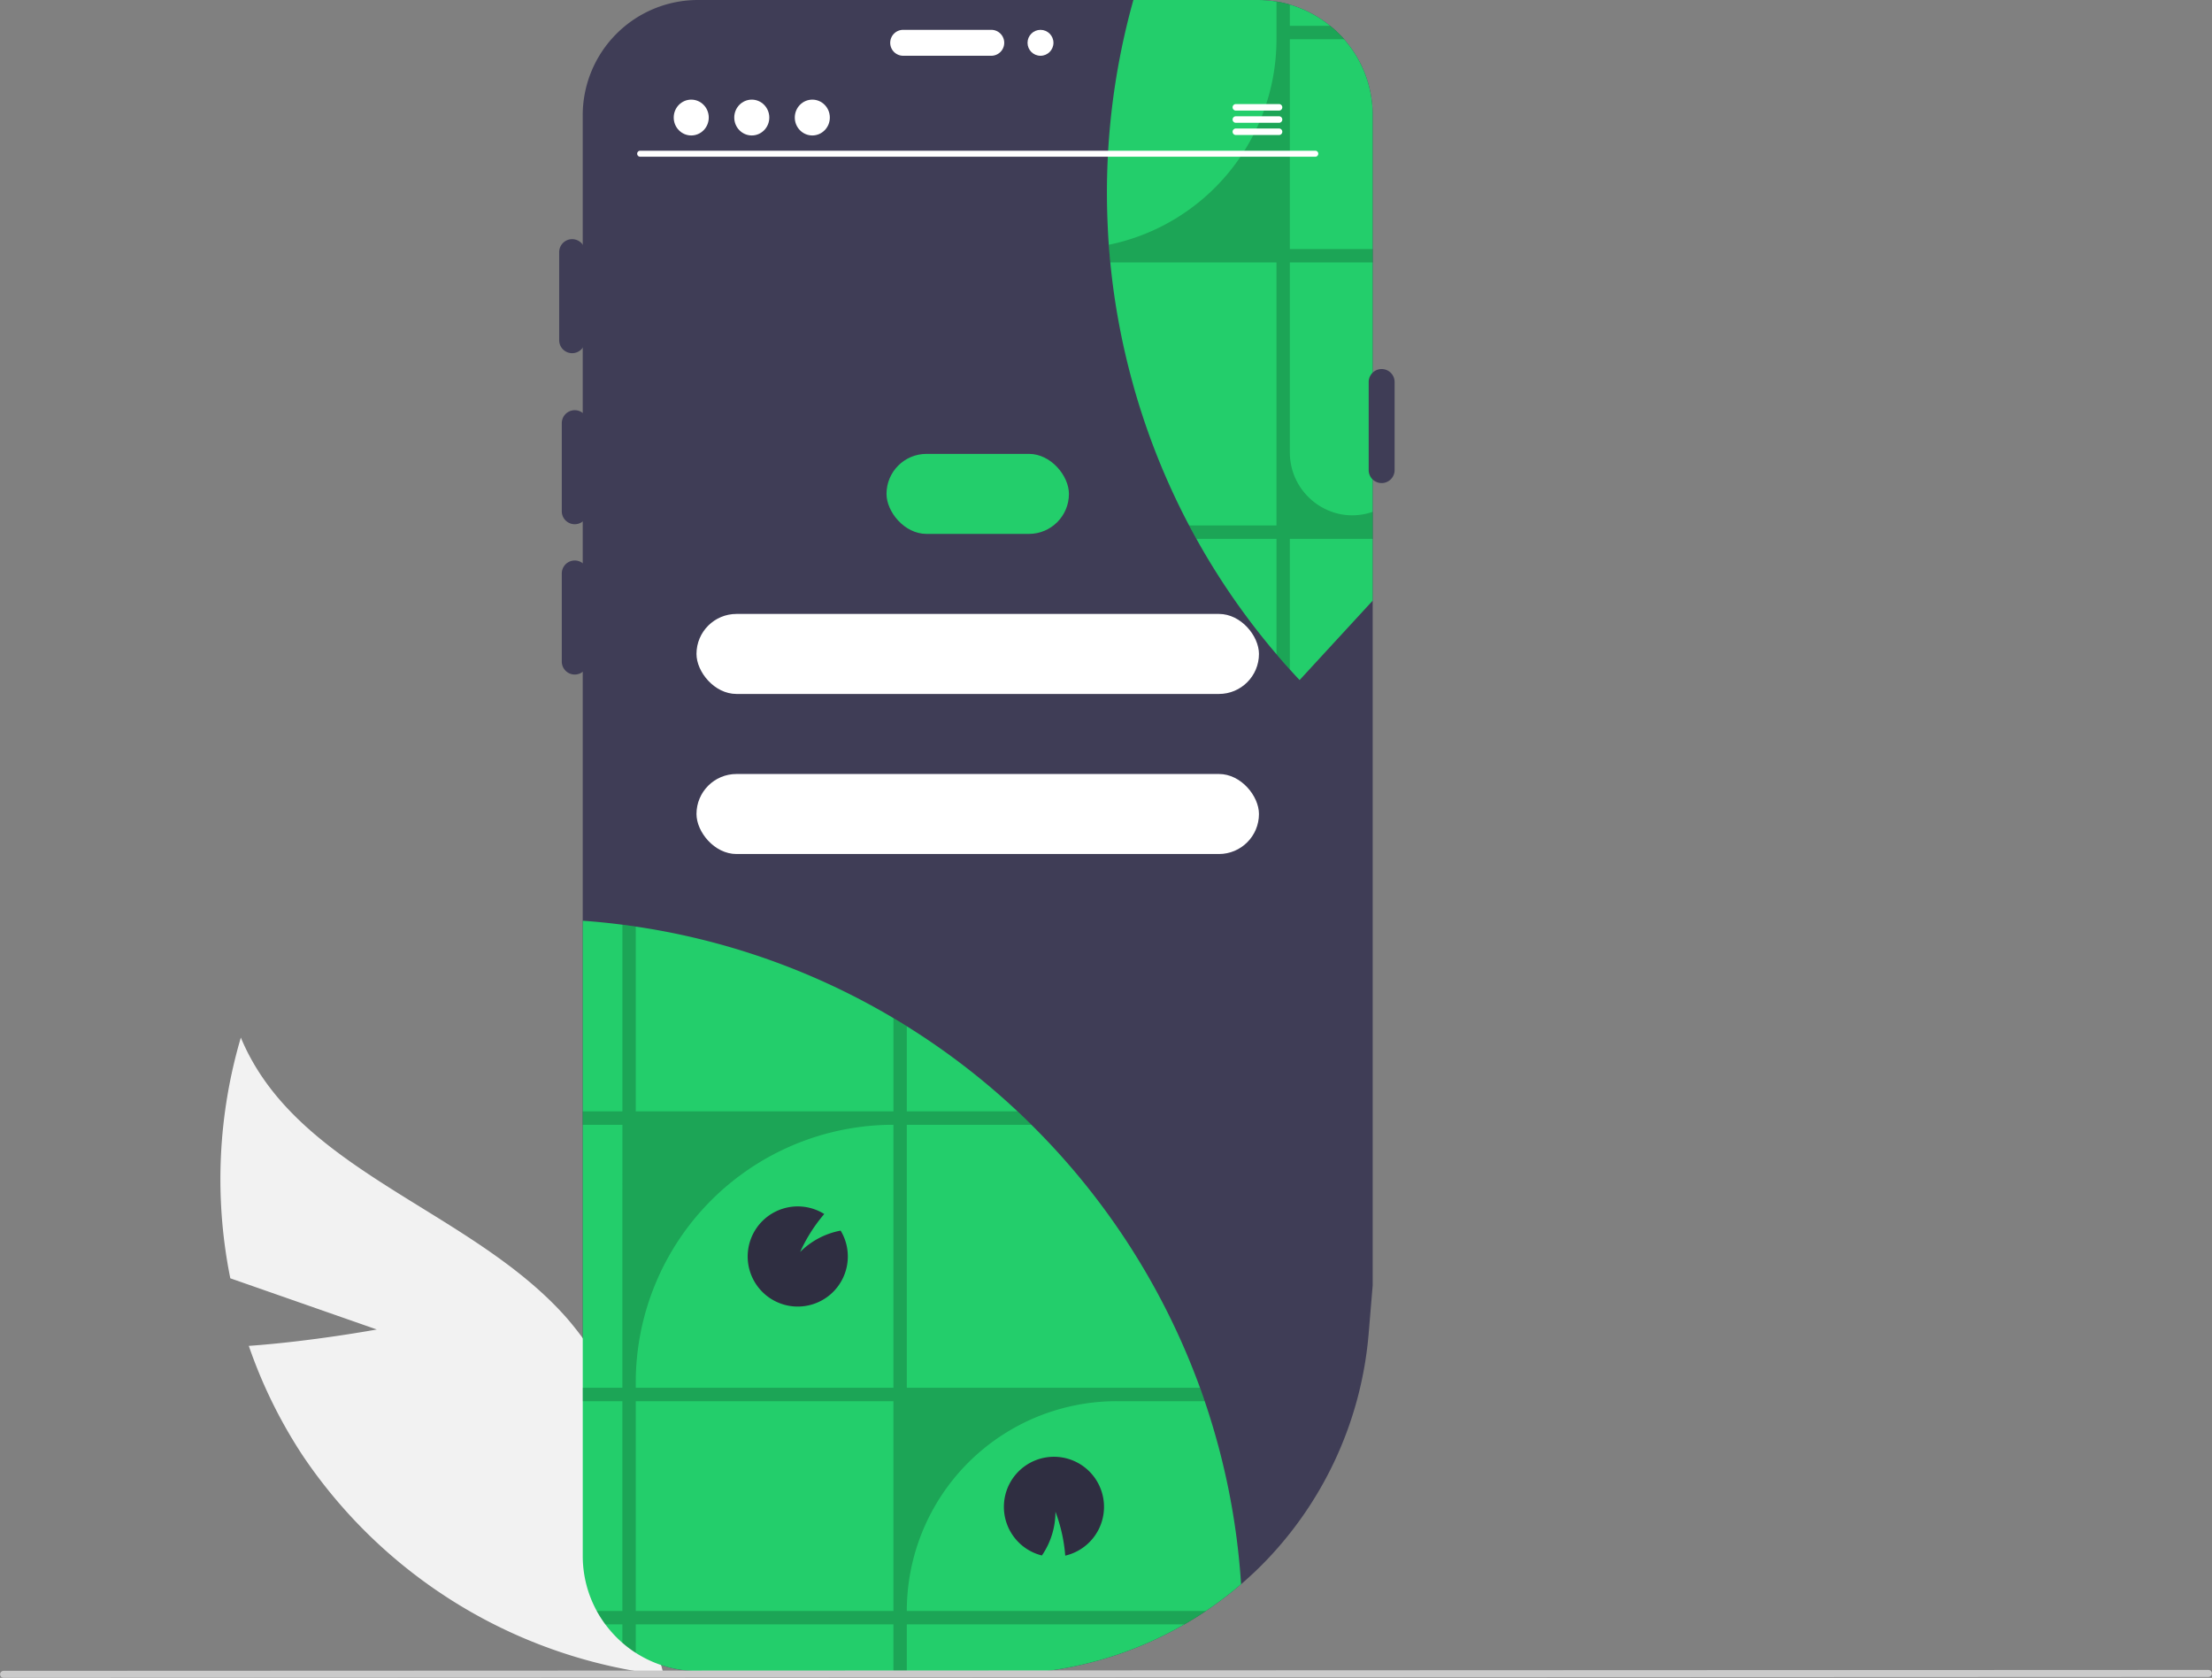 <svg id="Component_1_1" data-name="Component 1 – 1" xmlns="http://www.w3.org/2000/svg" width="751.131" height="569.602" viewBox="0 0 751.131 569.602">
  <rect x="0" y="0" width="751.131" height="569.602" fill="#808080" stroke="none"/>
  <path id="Path_1" data-name="Path 1" d="M690.56,204.26V601.49l-1.38,16.54a126.311,126.311,0,0,1-34.47,76.58q-4.23,4.425-8.85,8.38a123.2,123.2,0,0,1-11.94,9.09c-2.38,1.6-4.82,3.11-7.3,4.54a126,126,0,0,1-46.87,15.85H461.39a38.928,38.928,0,0,1-25.62-9.59,39.51,39.51,0,0,1-8.7-10.8,38.9,38.9,0,0,1-4.76-18.69V204.26a39.14,39.14,0,0,1,39.09-39.09H651.48c.45,0,.89.01,1.34.02.29.01.58.02.87.05.39.01.78.04,1.16.08.49.03.97.08,1.45.14.44.06.88.12,1.32.19.09.01.17.03.26.04.56.09,1.12.19,1.67.31s1.11.24,1.65.38c.39.1.79.21,1.18.32.01,0,.03.01.04.01,1.15.34,2.29.73,3.41,1.18.35.13.7.28,1.04.43l.15.06c.28.12.55.24.82.37.81.37,1.61.78,2.4,1.21a40.161,40.161,0,0,1,3.77,2.36c.39.27.77.56,1.14.85.31.23.62.47.92.73a.305.305,0,0,1,.07.05c.04.03.08.07.12.1.27.21.53.43.78.65.49.42.97.86,1.44,1.31.13.12.26.24.39.37s.25.25.38.38.25.25.37.37a1.89,1.89,0,0,1,.2.2c.36.38.71.77,1.05,1.16.43.49.85.99,1.24,1.5.34.42.66.84.97,1.27.29.39.56.78.83,1.18a3.274,3.274,0,0,1,.2.31c.28.41.54.83.8,1.25.65,1.06,1.24,2.16,1.78,3.27.2.42.39.83.57,1.25.23.51.44,1.02.64,1.53.08.19.15.39.22.58.11.29.21.58.31.87.11.32.22.65.32.97l.24.78c.14.47.26.93.38,1.4.07.28.14.56.2.85a39.071,39.071,0,0,1,.91,6.21c.01.26.03.51.04.77C690.55,203.07,690.56,203.66,690.56,204.26Z" transform="translate(-224.434 -165.17)" fill="#3f3d56"/>
  <path id="Path_2" data-name="Path 2" d="M690.56,204.26V369.08l-24.82,26.96q-1.68-1.77-3.31-3.59-2.325-2.55-4.54-5.18c-.39-.45-.76-.89-1.14-1.34-.99-1.16-1.95-2.34-2.91-3.53a240.771,240.771,0,0,1-23.15-34.3c-.84-1.51-1.66-3.02-2.47-4.55a240.351,240.351,0,0,1-17.71-43.28c-.51-1.69-1-3.4-1.46-5.11a240.721,240.721,0,0,1-7.59-40.89c-.19-1.95-.36-3.89-.5-5.84,0-.05-.01-.11-.01-.16-.16-2.12-.27-4.24-.37-6.38a242.311,242.311,0,0,1,8.72-76.72h42.18c.45,0,.89.01,1.34.02.29.01.58.02.87.05.39.01.78.04,1.16.08.49.03.97.08,1.45.14.44.06.88.12,1.32.19.09.01.17.03.26.04h.01c.56.09,1.12.19,1.67.31s1.11.24,1.65.38c.39.1.79.21,1.18.32.01,0,.03.01.04.01,1.15.34,2.28.73,3.4,1.18.35.13.7.28,1.04.43l.15.06c.28.12.55.24.82.37.81.37,1.61.78,2.4,1.21a40.161,40.161,0,0,1,3.77,2.36c.39.27.77.56,1.14.85.31.23.62.47.92.73a.305.305,0,0,1,.07.05h.01c.18.15.36.3.53.45.12.1.25.2.36.3.17.14.33.29.5.43.08.07.16.14.23.21.24.22.47.44.71.67.13.12.26.24.39.37s.25.25.38.38.25.25.37.37l.01.01a.855.855,0,0,1,.19.19c.36.38.71.77,1.05,1.16.43.49.85.99,1.24,1.5.34.42.66.84.97,1.27.29.39.56.78.83,1.18a3.274,3.274,0,0,1,.2.31c.28.41.54.83.8,1.25.65,1.06,1.24,2.16,1.78,3.27.2.42.39.83.57,1.25.23.51.44,1.02.64,1.53.08.19.15.39.22.58.11.29.21.58.31.87.11.32.22.65.32.97l.24.78c.14.47.26.93.38,1.4.07.28.14.56.2.85a39.071,39.071,0,0,1,.91,6.21c.01.26.03.51.04.77C690.55,203.07,690.56,203.66,690.56,204.26Z" transform="translate(-224.434 -165.17)" fill="#23ce6b"/>
  <path id="Path_3" data-name="Path 3" d="M690.57,254.27v-4.56H662.43V178.49h18.45c-.34-.39-.69-.78-1.05-1.16h-.01a.856.856,0,0,0-.19-.19v-.01h-.01c-.12-.12-.24-.25-.37-.37a4.443,4.443,0,0,0-.37-.38h-.01c-.13-.13-.26-.25-.39-.37-.24-.23-.47-.45-.71-.67-.07-.07-.15-.14-.23-.21-.17-.14-.33-.29-.5-.43-.11-.1-.24-.2-.36-.3-.17-.15-.35-.3-.53-.45H662.43v-7.24c-.01,0-.03-.01-.04-.01-.39-.11-.79-.22-1.18-.32-.54-.14-1.1-.27-1.65-.38s-1.11-.22-1.67-.31v12.8a71.234,71.234,0,0,1-56.933,69.779,1.256,1.256,0,0,0,0,.161c.14,1.95.31,3.89.5,5.84h56.43v89.28H628.22c.81,1.53,1.63,3.04,2.47,4.55h27.2v39.17q2.22,2.625,4.54,5.18V348.1h28.14v-9.18h-.01c-.09.03-.17.06-.26.09-13.71,4.61-27.87-5.79-27.87-20.26V254.27Z" transform="translate(-224.434 -165.17)" opacity="0.2"/>
  <path id="Path_4" data-name="Path 4" d="M352.382,616.513,302.64,599.134a170.006,170.006,0,0,1,3.577-81.72c18.87,45.43,77.726,58.131,110.4,94.9a102.259,102.259,0,0,1,23.7,85.409l9.524,36.136a171.354,171.354,0,0,1-122.6-74.521,165.518,165.518,0,0,1-18.323-37.262C330.386,620.556,352.382,616.513,352.382,616.513Z" transform="translate(-224.434 -165.17)" fill="#f2f2f2"/>
  <path id="Path_5" data-name="Path 5" d="M419.6,343.138a4.4,4.4,0,0,1-4.4-4.4V308.827a4.4,4.4,0,0,1,8.8,0v29.912a4.4,4.4,0,0,1-4.4,4.4Z" transform="translate(-224.434 -165.17)" fill="#3f3d56"/>
  <rect id="Rectangle_1" data-name="Rectangle 1" width="61.948" height="27.168" rx="13.584" transform="translate(301.033 154.085)" fill="#23ce6b"/>
  <rect id="Rectangle_2" data-name="Rectangle 2" width="190.998" height="27.168" rx="13.584" transform="translate(236.508 208.421)" fill="#fff"/>
  <rect id="Rectangle_3" data-name="Rectangle 3" width="190.998" height="27.168" rx="13.584" transform="translate(236.508 262.758)" fill="#fff"/>
  <path id="Path_6" data-name="Path 6" d="M418.718,285.073a4.4,4.4,0,0,1-4.4-4.4V250.762a4.4,4.4,0,0,1,8.8,0v29.912A4.4,4.4,0,0,1,418.718,285.073Z" transform="translate(-224.434 -165.17)" fill="#3f3d56"/>
  <path id="Path_7" data-name="Path 7" d="M526.728,179.7a4.4,4.4,0,0,1,4.4-4.4h29.912a4.4,4.4,0,1,1,0,8.8H531.127a4.4,4.4,0,0,1-4.4-4.4Z" transform="translate(-224.434 -165.17)" fill="#fff"/>
  <path id="Path_8" data-name="Path 8" d="M419.6,394.165a4.4,4.4,0,0,1-4.4-4.4V359.854a4.4,4.4,0,0,1,8.8,0v29.912a4.4,4.4,0,0,1-4.4,4.4Z" transform="translate(-224.434 -165.17)" fill="#3f3d56"/>
  <path id="Path_9" data-name="Path 9" d="M693.6,329.165a4.4,4.4,0,0,1-4.4-4.4V294.854a4.4,4.4,0,1,1,8.8,0v29.912a4.4,4.4,0,0,1-4.4,4.4Z" transform="translate(-224.434 -165.17)" fill="#3f3d56"/>
  <circle id="Ellipse_1" data-name="Ellipse 1" cx="4.399" cy="4.399" r="4.399" transform="translate(348.922 10.134)" fill="#fff"/>
  <path id="Path_30" data-name="Path 30" d="M645.867,702.987a123.187,123.187,0,0,1-11.94,9.09c-2.38,1.6-4.82,3.11-7.3,4.54a125.993,125.993,0,0,1-46.87,15.85H461.4a38.927,38.927,0,0,1-25.62-9.59,39.508,39.508,0,0,1-8.7-10.8,38.9,38.9,0,0,1-4.76-18.69V477.747q6.78.48,13.46,1.35c1.52.19,3.03.4,4.54.63a240.058,240.058,0,0,1,87.5,31.07c1.52.9,3.04,1.82,4.54,2.77a241.866,241.866,0,0,1,37.6,28.9q2.385,2.235,4.71,4.55a241.855,241.855,0,0,1,57.25,89.28q.825,2.265,1.6,4.56a240.538,240.538,0,0,1,12.35,62.13Z" transform="translate(-224.434 -165.17)" fill="#23ce6b"/>
  <path id="Path_31" data-name="Path 31" d="M532.357,712.077a71.22,71.22,0,0,1,71.23-71.22h29.93q-.78-2.295-1.6-4.56h-99.56v-89.28h42.31q-2.325-2.31-4.71-4.55h-37.6v-28.9c-1.5-.95-3.02-1.87-4.54-2.77v31.67h-87.5v-62.74c-1.51-.23-3.02-.44-4.54-.63v63.37h-13.46v4.55h13.46V636.3h-13.46v4.56h13.46v71.22h-8.7a39.8,39.8,0,0,0,2.91,4.54h5.79v6.26a38.985,38.985,0,0,0,4.54,3.41v-9.67h87.5v15.85h4.54v-15.85h94.27c2.48-1.43,4.92-2.94,7.3-4.54Zm-4.54,0h-87.5v-71.22h87.5Zm0-75.78h-87.5v-1.77a87.509,87.509,0,0,1,87.5-87.51Z" transform="translate(-224.434 -165.17)" opacity="0.2"/>
  <path id="Path_32" data-name="Path 32" d="M512.327,591.727a17,17,0,1,1-8-14.42,54.159,54.159,0,0,0-8.19,12.89,26.272,26.272,0,0,1,13.75-7.25A16.883,16.883,0,0,1,512.327,591.727Z" transform="translate(-224.434 -165.17)" fill="#2f2e41"/>
  <path id="Path_33" data-name="Path 33" d="M570.306,688.748a17,17,0,1,1,15.853,4.54,54.157,54.157,0,0,0-3.323-14.906,26.275,26.275,0,0,1-4.6,14.853A16.881,16.881,0,0,1,570.306,688.748Z" transform="translate(-224.434 -165.17)" fill="#2f2e41"/>
  <path id="Path_34" data-name="Path 34" d="M671.1,218.372H441.78a1.016,1.016,0,0,1,0-2.031H671.1a1.016,1.016,0,0,1,0,2.031Z" transform="translate(-224.434 -165.17)" fill="#fff"/>
  <ellipse id="Ellipse_3" data-name="Ellipse 3" cx="5.95" cy="6.083" rx="5.95" ry="6.083" transform="translate(228.776 33.822)" fill="#fff"/>
  <ellipse id="Ellipse_4" data-name="Ellipse 4" cx="5.95" cy="6.083" rx="5.95" ry="6.083" transform="translate(249.332 33.822)" fill="#fff"/>
  <ellipse id="Ellipse_5" data-name="Ellipse 5" cx="5.95" cy="6.083" rx="5.95" ry="6.083" transform="translate(269.888 33.822)" fill="#fff"/>
  <path id="Path_35" data-name="Path 35" d="M658.727,200.5h-14.6a1.106,1.106,0,1,0,0,2.211h14.6a1.106,1.106,0,1,0,0-2.211Z" transform="translate(-224.434 -165.17)" fill="#fff"/>
  <path id="Path_36" data-name="Path 36" d="M658.727,204.649h-14.6a1.106,1.106,0,1,0,0,2.211h14.6a1.106,1.106,0,1,0,0-2.211Z" transform="translate(-224.434 -165.17)" fill="#fff"/>
  <path id="Path_37" data-name="Path 37" d="M658.727,208.794h-14.6a1.106,1.106,0,1,0,0,2.211h14.6a1.106,1.106,0,1,0,0-2.211Z" transform="translate(-224.434 -165.17)" fill="#fff"/>
  <path id="Path_38" data-name="Path 38" d="M974.375,734.465l-748.75.307a1.191,1.191,0,0,1,0-2.381l748.75-.307a1.191,1.191,0,0,1,0,2.381Z" transform="translate(-224.434 -165.17)" fill="#cacaca"/>
</svg>
